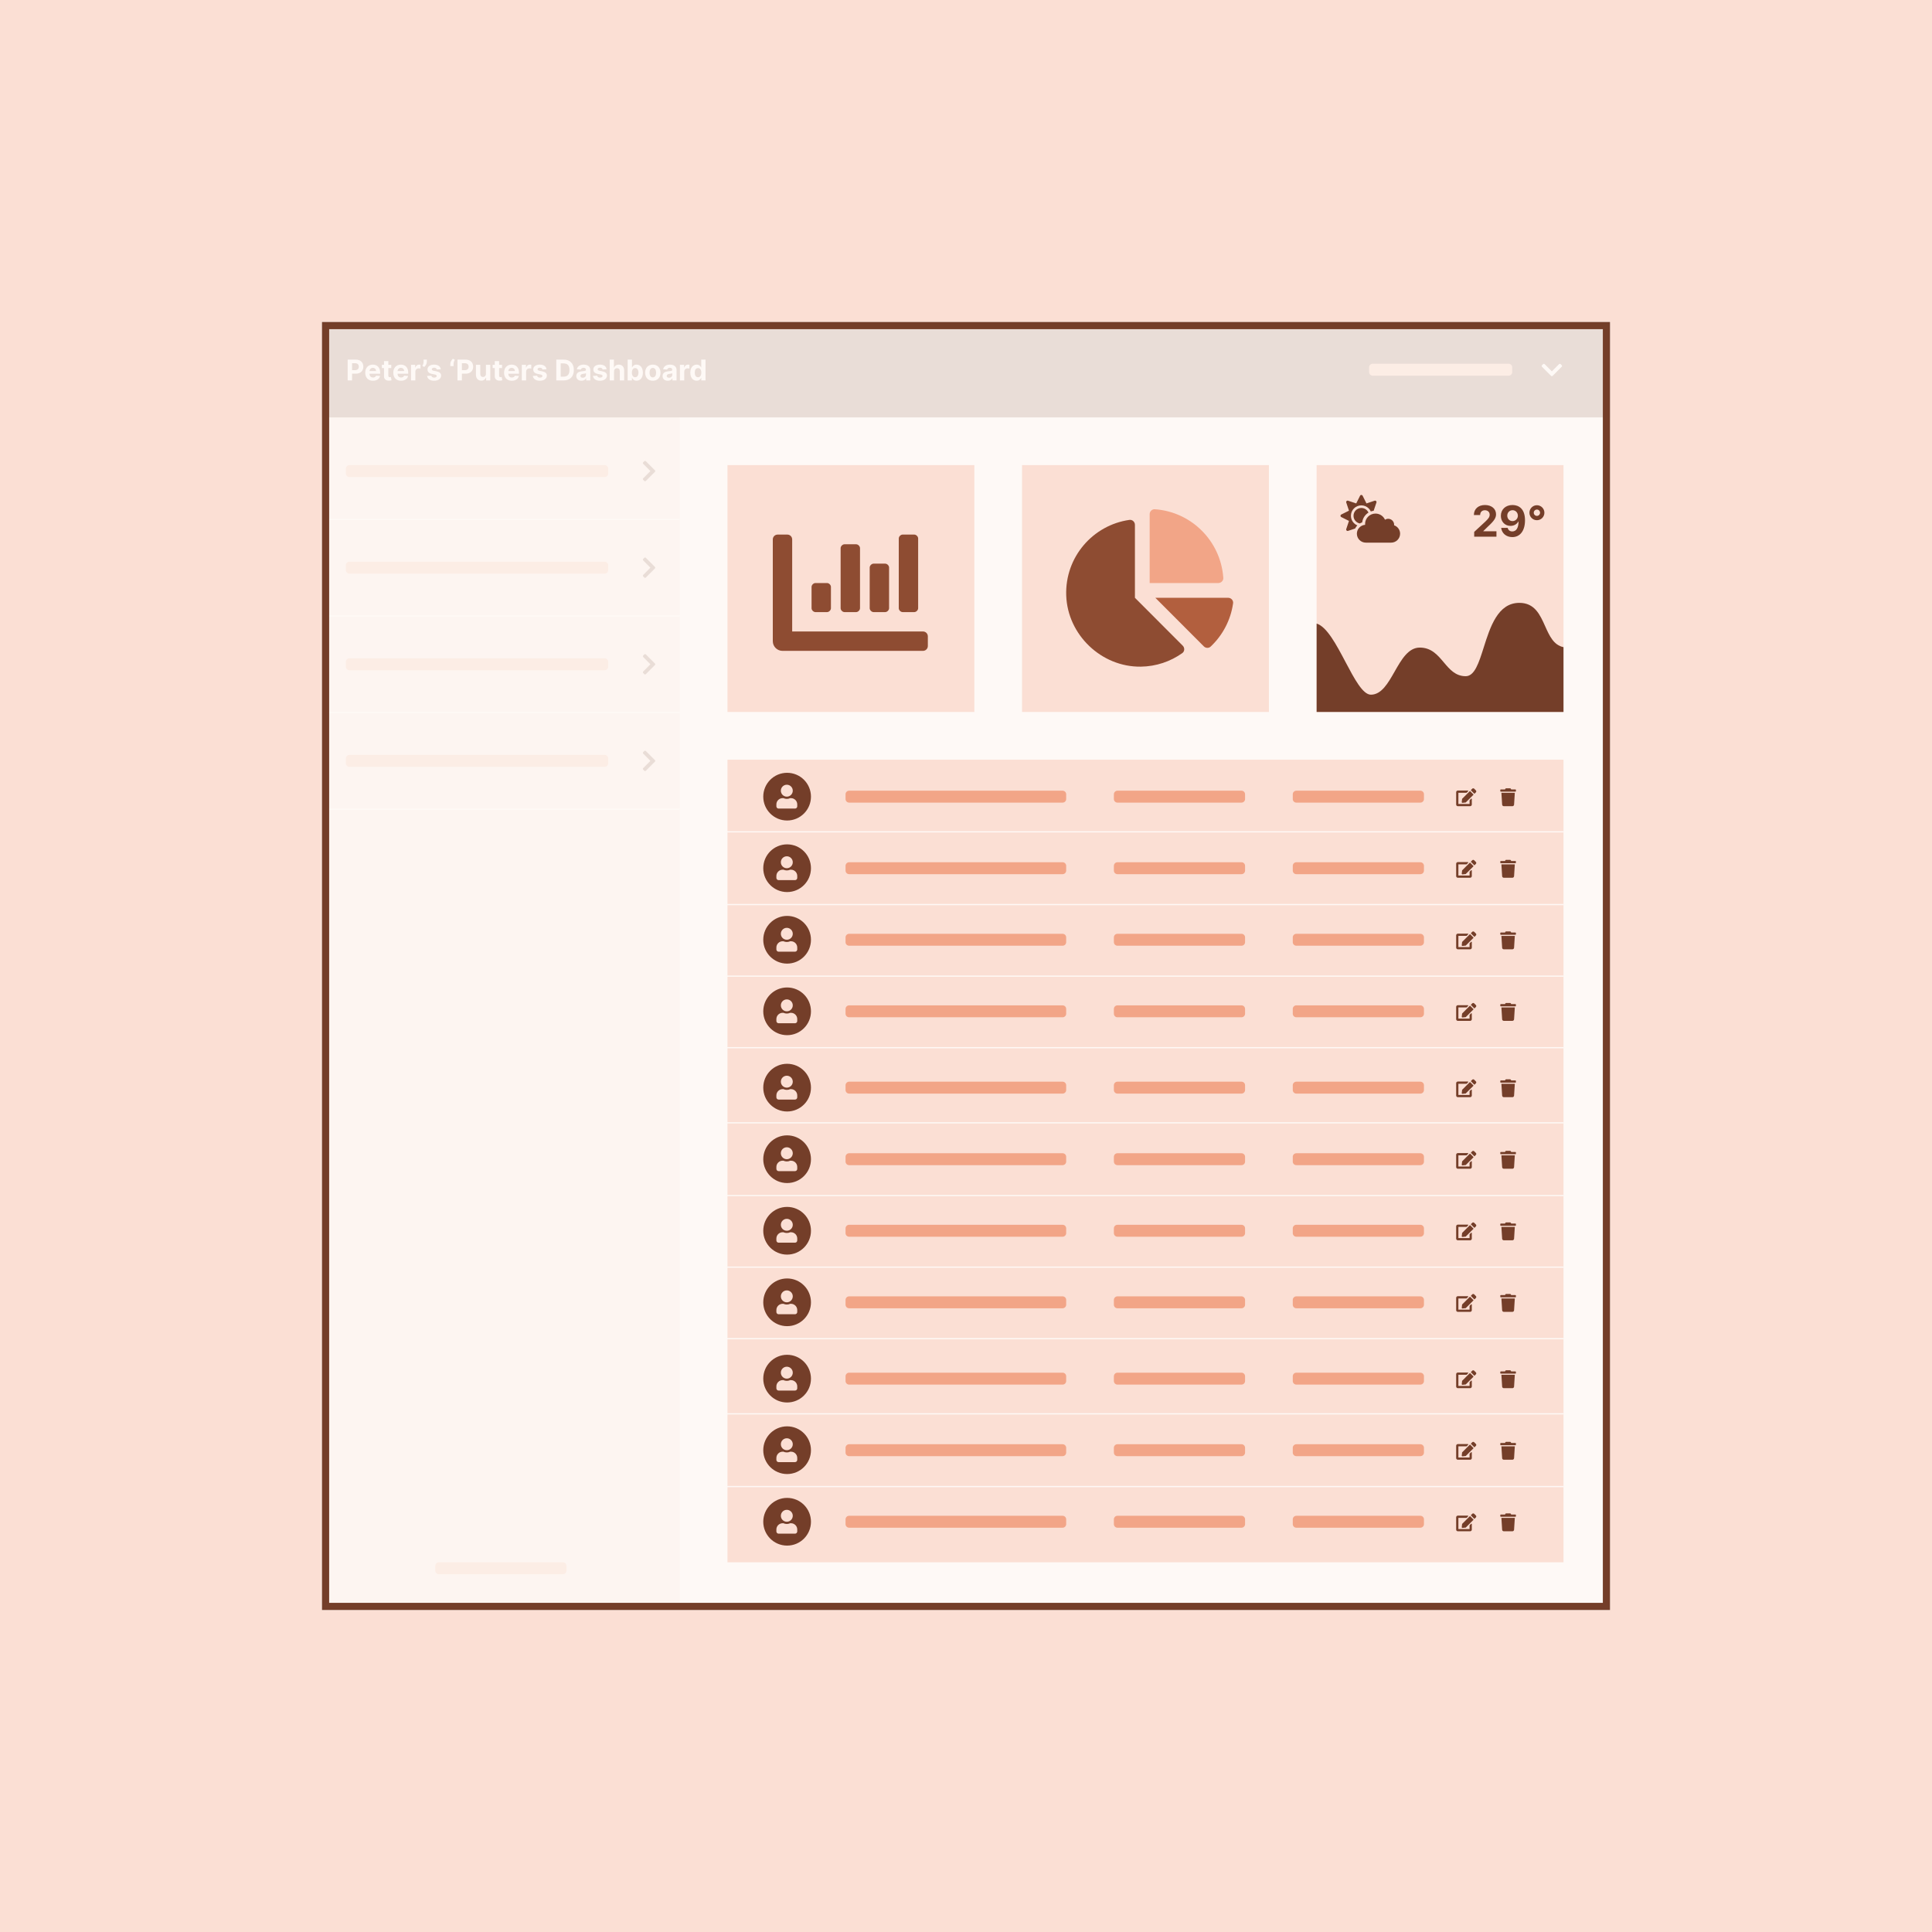 <svg width="1080" height="1080" viewBox="0 0 1080 1080" fill="none" xmlns="http://www.w3.org/2000/svg">
  <rect width="1080" height="1080" fill="#fbdfd4" />
  <g clip-path="url(#clip0_109_2932)">
    <rect width="1080" height="1080" fill="#E5E5E5" />
    <path d="M900 180H180V900H900V180Z" fill="#fef9f6" />
    <path d="M874 424.667H406.667V873.333H874V424.667Z" fill="#fbdfd4" />
    <path fill-rule="evenodd" clip-rule="evenodd"
      d="M440 458.667C447.364 458.667 453.333 452.697 453.333 445.333C453.333 437.969 447.364 432 440 432C432.636 432 426.667 437.969 426.667 445.333C426.667 452.697 432.636 458.667 440 458.667ZM443.167 442C443.167 443.841 441.675 445.333 439.833 445.333C437.992 445.333 436.5 443.841 436.5 442C436.5 440.159 437.992 438.667 439.833 438.667C441.675 438.667 443.167 440.159 443.167 442ZM441.732 446.167H442.167C444.099 446.167 445.667 447.735 445.667 449.667V450.75C445.667 451.44 445.107 452 444.417 452H435.25C434.56 452 434 451.44 434 450.75V449.667C434 447.735 435.568 446.167 437.5 446.167H437.935C438.515 446.432 439.156 446.583 439.833 446.583C440.511 446.583 441.153 446.432 441.732 446.167Z"
      fill="#743e29" />
    <path
      d="M594 442H474.667C473.562 442 472.667 442.895 472.667 444V446.667C472.667 447.771 473.562 448.667 474.667 448.667H594C595.104 448.667 596 447.771 596 446.667V444C596 442.895 595.104 442 594 442Z"
      fill="#f2a587" />
    <path
      d="M694 442H624.667C623.562 442 622.667 442.895 622.667 444V446.667C622.667 447.771 623.562 448.667 624.667 448.667H694C695.105 448.667 696 447.771 696 446.667V444C696 442.895 695.105 442 694 442Z"
      fill="#f2a587" />
    <path
      d="M794 442H724.667C723.562 442 722.667 442.895 722.667 444V446.667C722.667 447.771 723.562 448.667 724.667 448.667H794C795.105 448.667 796 447.771 796 446.667V444C796 442.895 795.105 442 794 442Z"
      fill="#f2a587" />
    <path
      d="M821.865 442.29L823.627 444.052C823.701 444.126 823.701 444.247 823.627 444.322L819.361 448.588L817.547 448.789C817.305 448.817 817.1 448.611 817.127 448.369L817.329 446.557L821.595 442.29C821.669 442.216 821.791 442.216 821.865 442.29ZM825.029 441.843L824.076 440.889C823.779 440.593 823.297 440.593 822.998 440.889L822.306 441.581C822.232 441.655 822.232 441.776 822.306 441.851L824.069 443.613C824.143 443.687 824.264 443.687 824.338 443.613L825.029 442.921C825.327 442.622 825.327 442.139 825.029 441.843ZM821.501 447.428V449.417H815.25V443.165H819.739C819.802 443.165 819.861 443.14 819.905 443.097L820.687 442.315C820.835 442.167 820.73 441.915 820.521 441.915H814.938C814.42 441.915 814 442.335 814 442.853V449.729C814 450.247 814.42 450.667 814.938 450.667H821.814C822.332 450.667 822.752 450.247 822.752 449.729V446.647C822.752 446.437 822.5 446.334 822.351 446.48L821.57 447.262C821.527 447.307 821.501 447.365 821.501 447.428Z"
      fill="#743e29" />
    <path
      d="M847.107 441.292H844.761L844.577 440.927C844.538 440.849 844.478 440.783 844.404 440.737C844.329 440.691 844.244 440.667 844.157 440.667H841.925C841.837 440.667 841.752 440.691 841.678 440.737C841.604 440.783 841.545 440.848 841.507 440.927L841.323 441.292H838.979C838.896 441.292 838.817 441.325 838.758 441.383C838.699 441.442 838.667 441.521 838.667 441.604V442.229C838.667 442.312 838.699 442.391 838.758 442.45C838.817 442.509 838.896 442.542 838.979 442.542H847.107C847.187 442.542 847.267 442.509 847.327 442.45C847.387 442.391 847.413 442.312 847.413 442.229V441.604C847.413 441.521 847.387 441.442 847.327 441.383C847.267 441.325 847.187 441.292 847.107 441.292ZM839.706 449.788C839.721 450.026 839.826 450.249 839.999 450.413C840.173 450.576 840.403 450.667 840.641 450.667H845.442C845.681 450.667 845.91 450.576 846.084 450.413C846.257 450.249 846.363 450.026 846.377 449.788L846.793 443.167H839.291L839.706 449.788Z"
      fill="#743e29" />
    <path fill-rule="evenodd" clip-rule="evenodd"
      d="M440 621.333C447.364 621.333 453.333 615.364 453.333 608C453.333 600.636 447.364 594.667 440 594.667C432.636 594.667 426.667 600.636 426.667 608C426.667 615.364 432.636 621.333 440 621.333ZM443.167 604.667C443.167 606.508 441.675 608 439.833 608C437.992 608 436.5 606.508 436.5 604.667C436.5 602.825 437.992 601.333 439.833 601.333C441.675 601.333 443.167 602.825 443.167 604.667ZM441.732 608.833H442.167C444.099 608.833 445.667 610.401 445.667 612.333V613.417C445.667 614.107 445.107 614.667 444.417 614.667H435.25C434.56 614.667 434 614.107 434 613.417V612.333C434 610.401 435.568 608.833 437.5 608.833H437.935C438.515 609.099 439.156 609.25 439.833 609.25C440.511 609.25 441.153 609.099 441.732 608.833Z"
      fill="#743e29" />
    <path
      d="M594 604.667H474.667C473.562 604.667 472.667 605.562 472.667 606.667V609.333C472.667 610.438 473.562 611.333 474.667 611.333H594C595.104 611.333 596 610.438 596 609.333V606.667C596 605.562 595.104 604.667 594 604.667Z"
      fill="#f2a587" />
    <path
      d="M694 604.667H624.667C623.562 604.667 622.667 605.562 622.667 606.667V609.333C622.667 610.438 623.562 611.333 624.667 611.333H694C695.105 611.333 696 610.438 696 609.333V606.667C696 605.562 695.105 604.667 694 604.667Z"
      fill="#f2a587" />
    <path
      d="M794 604.667H724.667C723.562 604.667 722.667 605.562 722.667 606.667V609.333C722.667 610.438 723.562 611.333 724.667 611.333H794C795.105 611.333 796 610.438 796 609.333V606.667C796 605.562 795.105 604.667 794 604.667Z"
      fill="#f2a587" />
    <path
      d="M821.865 604.957L823.627 606.719C823.701 606.793 823.701 606.914 823.627 606.989L819.361 611.255L817.547 611.456C817.305 611.483 817.1 611.278 817.127 611.036L817.329 609.223L821.595 604.957C821.669 604.883 821.791 604.883 821.865 604.957ZM825.029 604.509L824.076 603.556C823.779 603.259 823.297 603.259 822.998 603.556L822.306 604.247C822.232 604.322 822.232 604.443 822.306 604.517L824.069 606.279C824.143 606.353 824.264 606.353 824.338 606.279L825.029 605.588C825.327 605.289 825.327 604.806 825.029 604.509ZM821.501 610.095V612.083H815.25V605.832H819.739C819.802 605.832 819.861 605.807 819.905 605.763L820.687 604.982C820.835 604.833 820.73 604.581 820.521 604.581H814.938C814.42 604.581 814 605.001 814 605.519V612.395C814 612.913 814.42 613.333 814.938 613.333H821.814C822.332 613.333 822.752 612.913 822.752 612.395V609.313C822.752 609.104 822.5 609.001 822.351 609.147L821.57 609.929C821.527 609.973 821.501 610.032 821.501 610.095Z"
      fill="#743e29" />
    <path
      d="M847.107 603.959H844.761L844.577 603.593C844.538 603.515 844.478 603.449 844.404 603.403C844.329 603.357 844.244 603.333 844.157 603.333H841.925C841.837 603.333 841.752 603.357 841.678 603.403C841.604 603.449 841.545 603.515 841.507 603.593L841.323 603.959H838.979C838.896 603.959 838.817 603.991 838.758 604.05C838.699 604.109 838.667 604.188 838.667 604.271V604.896C838.667 604.979 838.699 605.058 838.758 605.117C838.817 605.175 838.896 605.209 838.979 605.209H847.107C847.187 605.209 847.267 605.175 847.327 605.117C847.387 605.058 847.413 604.979 847.413 604.896V604.271C847.413 604.188 847.387 604.109 847.327 604.05C847.267 603.991 847.187 603.959 847.107 603.959ZM839.706 612.455C839.721 612.693 839.826 612.916 839.999 613.079C840.173 613.243 840.403 613.333 840.641 613.333H845.442C845.681 613.333 845.91 613.243 846.084 613.079C846.257 612.916 846.363 612.693 846.377 612.455L846.793 605.833H839.291L839.706 612.455Z"
      fill="#743e29" />
    <path fill-rule="evenodd" clip-rule="evenodd"
      d="M440 538.667C447.364 538.667 453.333 532.697 453.333 525.333C453.333 517.969 447.364 512 440 512C432.636 512 426.667 517.969 426.667 525.333C426.667 532.697 432.636 538.667 440 538.667ZM443.167 522C443.167 523.841 441.675 525.333 439.833 525.333C437.992 525.333 436.5 523.841 436.5 522C436.5 520.159 437.992 518.667 439.833 518.667C441.675 518.667 443.167 520.159 443.167 522ZM441.732 526.167H442.167C444.099 526.167 445.667 527.735 445.667 529.667V530.75C445.667 531.44 445.107 532 444.417 532H435.25C434.56 532 434 531.44 434 530.75V529.667C434 527.735 435.568 526.167 437.5 526.167H437.935C438.515 526.432 439.156 526.583 439.833 526.583C440.511 526.583 441.153 526.432 441.732 526.167Z"
      fill="#743e29" />
    <path
      d="M594 522H474.667C473.562 522 472.667 522.895 472.667 524V526.667C472.667 527.771 473.562 528.667 474.667 528.667H594C595.104 528.667 596 527.771 596 526.667V524C596 522.895 595.104 522 594 522Z"
      fill="#f2a587" />
    <path
      d="M694 522H624.667C623.562 522 622.667 522.895 622.667 524V526.667C622.667 527.771 623.562 528.667 624.667 528.667H694C695.105 528.667 696 527.771 696 526.667V524C696 522.895 695.105 522 694 522Z"
      fill="#f2a587" />
    <path
      d="M794 522H724.667C723.562 522 722.667 522.895 722.667 524V526.667C722.667 527.771 723.562 528.667 724.667 528.667H794C795.105 528.667 796 527.771 796 526.667V524C796 522.895 795.105 522 794 522Z"
      fill="#f2a587" />
    <path
      d="M821.865 522.29L823.627 524.052C823.701 524.126 823.701 524.247 823.627 524.322L819.361 528.588L817.547 528.789C817.305 528.817 817.1 528.611 817.127 528.369L817.329 526.557L821.595 522.29C821.669 522.216 821.791 522.216 821.865 522.29ZM825.029 521.843L824.076 520.889C823.779 520.593 823.297 520.593 822.998 520.889L822.306 521.581C822.232 521.655 822.232 521.776 822.306 521.851L824.069 523.613C824.143 523.687 824.264 523.687 824.338 523.613L825.029 522.921C825.327 522.622 825.327 522.139 825.029 521.843ZM821.501 527.428V529.417H815.25V523.165H819.739C819.802 523.165 819.861 523.14 819.905 523.097L820.687 522.315C820.835 522.167 820.73 521.915 820.521 521.915H814.938C814.42 521.915 814 522.335 814 522.853V529.729C814 530.247 814.42 530.667 814.938 530.667H821.814C822.332 530.667 822.752 530.247 822.752 529.729V526.647C822.752 526.437 822.5 526.334 822.351 526.48L821.57 527.262C821.527 527.307 821.501 527.365 821.501 527.428Z"
      fill="#743e29" />
    <path
      d="M847.107 521.292H844.761L844.577 520.927C844.538 520.849 844.478 520.783 844.404 520.737C844.329 520.691 844.244 520.667 844.157 520.667H841.925C841.837 520.667 841.752 520.691 841.678 520.737C841.604 520.783 841.545 520.848 841.507 520.927L841.323 521.292H838.979C838.896 521.292 838.817 521.325 838.758 521.383C838.699 521.442 838.667 521.521 838.667 521.604V522.229C838.667 522.312 838.699 522.391 838.758 522.45C838.817 522.509 838.896 522.542 838.979 522.542H847.107C847.187 522.542 847.267 522.509 847.327 522.45C847.387 522.391 847.413 522.312 847.413 522.229V521.604C847.413 521.521 847.387 521.442 847.327 521.383C847.267 521.325 847.187 521.292 847.107 521.292ZM839.706 529.788C839.721 530.026 839.826 530.249 839.999 530.413C840.173 530.576 840.403 530.667 840.641 530.667H845.442C845.681 530.667 845.91 530.576 846.084 530.413C846.257 530.249 846.363 530.026 846.377 529.788L846.793 523.167H839.291L839.706 529.788Z"
      fill="#743e29" />
    <path fill-rule="evenodd" clip-rule="evenodd"
      d="M440 701.333C447.364 701.333 453.333 695.364 453.333 688C453.333 680.636 447.364 674.667 440 674.667C432.636 674.667 426.667 680.636 426.667 688C426.667 695.364 432.636 701.333 440 701.333ZM443.167 684.667C443.167 686.508 441.675 688 439.833 688C437.992 688 436.5 686.508 436.5 684.667C436.5 682.825 437.992 681.333 439.833 681.333C441.675 681.333 443.167 682.825 443.167 684.667ZM441.732 688.833H442.167C444.099 688.833 445.667 690.401 445.667 692.333V693.417C445.667 694.107 445.107 694.667 444.417 694.667H435.25C434.56 694.667 434 694.107 434 693.417V692.333C434 690.401 435.568 688.833 437.5 688.833H437.935C438.515 689.099 439.156 689.25 439.833 689.25C440.511 689.25 441.153 689.099 441.732 688.833Z"
      fill="#743e29" />
    <path
      d="M594 684.667H474.667C473.562 684.667 472.667 685.562 472.667 686.667V689.333C472.667 690.438 473.562 691.333 474.667 691.333H594C595.104 691.333 596 690.438 596 689.333V686.667C596 685.562 595.104 684.667 594 684.667Z"
      fill="#f2a587" />
    <path
      d="M694 684.667H624.667C623.562 684.667 622.667 685.562 622.667 686.667V689.333C622.667 690.438 623.562 691.333 624.667 691.333H694C695.105 691.333 696 690.438 696 689.333V686.667C696 685.562 695.105 684.667 694 684.667Z"
      fill="#f2a587" />
    <path
      d="M794 684.667H724.667C723.562 684.667 722.667 685.562 722.667 686.667V689.333C722.667 690.438 723.562 691.333 724.667 691.333H794C795.105 691.333 796 690.438 796 689.333V686.667C796 685.562 795.105 684.667 794 684.667Z"
      fill="#f2a587" />
    <path
      d="M821.865 684.957L823.627 686.719C823.701 686.793 823.701 686.914 823.627 686.989L819.361 691.255L817.547 691.456C817.305 691.483 817.1 691.278 817.127 691.036L817.329 689.223L821.595 684.957C821.669 684.883 821.791 684.883 821.865 684.957ZM825.029 684.509L824.076 683.556C823.779 683.259 823.297 683.259 822.998 683.556L822.306 684.247C822.232 684.322 822.232 684.443 822.306 684.517L824.069 686.279C824.143 686.353 824.264 686.353 824.338 686.279L825.029 685.588C825.327 685.289 825.327 684.806 825.029 684.509ZM821.501 690.095V692.083H815.25V685.832H819.739C819.802 685.832 819.861 685.807 819.905 685.763L820.687 684.982C820.835 684.833 820.73 684.581 820.521 684.581H814.938C814.42 684.581 814 685.001 814 685.519V692.395C814 692.913 814.42 693.333 814.938 693.333H821.814C822.332 693.333 822.752 692.913 822.752 692.395V689.313C822.752 689.104 822.5 689.001 822.351 689.147L821.57 689.929C821.527 689.973 821.501 690.032 821.501 690.095Z"
      fill="#743e29" />
    <path
      d="M847.107 683.959H844.761L844.577 683.593C844.538 683.515 844.478 683.449 844.404 683.403C844.329 683.357 844.244 683.333 844.157 683.333H841.925C841.837 683.333 841.752 683.357 841.678 683.403C841.604 683.449 841.545 683.515 841.507 683.593L841.323 683.959H838.979C838.896 683.959 838.817 683.991 838.758 684.05C838.699 684.109 838.667 684.188 838.667 684.271V684.896C838.667 684.979 838.699 685.058 838.758 685.117C838.817 685.175 838.896 685.209 838.979 685.209H847.107C847.187 685.209 847.267 685.175 847.327 685.117C847.387 685.058 847.413 684.979 847.413 684.896V684.271C847.413 684.188 847.387 684.109 847.327 684.05C847.267 683.991 847.187 683.959 847.107 683.959ZM839.706 692.455C839.721 692.693 839.826 692.916 839.999 693.079C840.173 693.243 840.403 693.333 840.641 693.333H845.442C845.681 693.333 845.91 693.243 846.084 693.079C846.257 692.916 846.363 692.693 846.377 692.455L846.793 685.833H839.291L839.706 692.455Z"
      fill="#743e29" />
    <path fill-rule="evenodd" clip-rule="evenodd"
      d="M440 498.667C447.364 498.667 453.333 492.697 453.333 485.333C453.333 477.969 447.364 472 440 472C432.636 472 426.667 477.969 426.667 485.333C426.667 492.697 432.636 498.667 440 498.667ZM443.167 482C443.167 483.841 441.675 485.333 439.833 485.333C437.992 485.333 436.5 483.841 436.5 482C436.5 480.159 437.992 478.667 439.833 478.667C441.675 478.667 443.167 480.159 443.167 482ZM441.732 486.167H442.167C444.099 486.167 445.667 487.735 445.667 489.667V490.75C445.667 491.44 445.107 492 444.417 492H435.25C434.56 492 434 491.44 434 490.75V489.667C434 487.735 435.568 486.167 437.5 486.167H437.935C438.515 486.432 439.156 486.583 439.833 486.583C440.511 486.583 441.153 486.432 441.732 486.167Z"
      fill="#743e29" />
    <path
      d="M594 482H474.667C473.562 482 472.667 482.895 472.667 484V486.667C472.667 487.771 473.562 488.667 474.667 488.667H594C595.104 488.667 596 487.771 596 486.667V484C596 482.895 595.104 482 594 482Z"
      fill="#f2a587" />
    <path
      d="M694 482H624.667C623.562 482 622.667 482.895 622.667 484V486.667C622.667 487.771 623.562 488.667 624.667 488.667H694C695.105 488.667 696 487.771 696 486.667V484C696 482.895 695.105 482 694 482Z"
      fill="#f2a587" />
    <path
      d="M794 482H724.667C723.562 482 722.667 482.895 722.667 484V486.667C722.667 487.771 723.562 488.667 724.667 488.667H794C795.105 488.667 796 487.771 796 486.667V484C796 482.895 795.105 482 794 482Z"
      fill="#f2a587" />
    <path
      d="M821.865 482.29L823.627 484.052C823.701 484.126 823.701 484.247 823.627 484.322L819.361 488.588L817.547 488.789C817.305 488.817 817.1 488.611 817.127 488.369L817.329 486.557L821.595 482.29C821.669 482.216 821.791 482.216 821.865 482.29ZM825.029 481.843L824.076 480.889C823.779 480.593 823.297 480.593 822.998 480.889L822.306 481.581C822.232 481.655 822.232 481.776 822.306 481.851L824.069 483.613C824.143 483.687 824.264 483.687 824.338 483.613L825.029 482.921C825.327 482.622 825.327 482.139 825.029 481.843ZM821.501 487.428V489.417H815.25V483.165H819.739C819.802 483.165 819.861 483.14 819.905 483.097L820.687 482.315C820.835 482.167 820.73 481.915 820.521 481.915H814.938C814.42 481.915 814 482.335 814 482.853V489.729C814 490.247 814.42 490.667 814.938 490.667H821.814C822.332 490.667 822.752 490.247 822.752 489.729V486.647C822.752 486.437 822.5 486.334 822.351 486.48L821.57 487.262C821.527 487.307 821.501 487.365 821.501 487.428Z"
      fill="#743e29" />
    <path
      d="M847.107 481.292H844.761L844.577 480.927C844.538 480.849 844.478 480.783 844.404 480.737C844.329 480.691 844.244 480.667 844.157 480.667H841.925C841.837 480.667 841.752 480.691 841.678 480.737C841.604 480.783 841.545 480.848 841.507 480.927L841.323 481.292H838.979C838.896 481.292 838.817 481.325 838.758 481.383C838.699 481.442 838.667 481.521 838.667 481.604V482.229C838.667 482.312 838.699 482.391 838.758 482.45C838.817 482.509 838.896 482.542 838.979 482.542H847.107C847.187 482.542 847.267 482.509 847.327 482.45C847.387 482.391 847.413 482.312 847.413 482.229V481.604C847.413 481.521 847.387 481.442 847.327 481.383C847.267 481.325 847.187 481.292 847.107 481.292ZM839.706 489.788C839.721 490.026 839.826 490.249 839.999 490.413C840.173 490.576 840.403 490.667 840.641 490.667H845.442C845.681 490.667 845.91 490.576 846.084 490.413C846.257 490.249 846.363 490.026 846.377 489.788L846.793 483.167H839.291L839.706 489.788Z"
      fill="#743e29" />
    <path fill-rule="evenodd" clip-rule="evenodd"
      d="M440 661.333C447.364 661.333 453.333 655.364 453.333 648C453.333 640.636 447.364 634.667 440 634.667C432.636 634.667 426.667 640.636 426.667 648C426.667 655.364 432.636 661.333 440 661.333ZM443.167 644.667C443.167 646.508 441.675 648 439.833 648C437.992 648 436.5 646.508 436.5 644.667C436.5 642.825 437.992 641.333 439.833 641.333C441.675 641.333 443.167 642.825 443.167 644.667ZM441.732 648.833H442.167C444.099 648.833 445.667 650.401 445.667 652.333V653.417C445.667 654.107 445.107 654.667 444.417 654.667H435.25C434.56 654.667 434 654.107 434 653.417V652.333C434 650.401 435.568 648.833 437.5 648.833H437.935C438.515 649.099 439.156 649.25 439.833 649.25C440.511 649.25 441.153 649.099 441.732 648.833Z"
      fill="#743e29" />
    <path
      d="M594 644.667H474.667C473.562 644.667 472.667 645.562 472.667 646.667V649.333C472.667 650.438 473.562 651.333 474.667 651.333H594C595.104 651.333 596 650.438 596 649.333V646.667C596 645.562 595.104 644.667 594 644.667Z"
      fill="#f2a587" />
    <path
      d="M694 644.667H624.667C623.562 644.667 622.667 645.562 622.667 646.667V649.333C622.667 650.438 623.562 651.333 624.667 651.333H694C695.105 651.333 696 650.438 696 649.333V646.667C696 645.562 695.105 644.667 694 644.667Z"
      fill="#f2a587" />
    <path
      d="M794 644.667H724.667C723.562 644.667 722.667 645.562 722.667 646.667V649.333C722.667 650.438 723.562 651.333 724.667 651.333H794C795.105 651.333 796 650.438 796 649.333V646.667C796 645.562 795.105 644.667 794 644.667Z"
      fill="#f2a587" />
    <path
      d="M821.865 644.957L823.627 646.719C823.701 646.793 823.701 646.914 823.627 646.989L819.361 651.255L817.547 651.456C817.305 651.483 817.1 651.278 817.127 651.036L817.329 649.223L821.595 644.957C821.669 644.883 821.791 644.883 821.865 644.957ZM825.029 644.509L824.076 643.556C823.779 643.259 823.297 643.259 822.998 643.556L822.306 644.247C822.232 644.322 822.232 644.443 822.306 644.517L824.069 646.279C824.143 646.353 824.264 646.353 824.338 646.279L825.029 645.588C825.327 645.289 825.327 644.806 825.029 644.509ZM821.501 650.095V652.083H815.25V645.832H819.739C819.802 645.832 819.861 645.807 819.905 645.763L820.687 644.982C820.835 644.833 820.73 644.581 820.521 644.581H814.938C814.42 644.581 814 645.001 814 645.519V652.395C814 652.913 814.42 653.333 814.938 653.333H821.814C822.332 653.333 822.752 652.913 822.752 652.395V649.313C822.752 649.104 822.5 649.001 822.351 649.147L821.57 649.929C821.527 649.973 821.501 650.032 821.501 650.095Z"
      fill="#743e29" />
    <path
      d="M847.107 643.959H844.761L844.577 643.593C844.538 643.515 844.478 643.449 844.404 643.403C844.329 643.357 844.244 643.333 844.157 643.333H841.925C841.837 643.333 841.752 643.357 841.678 643.403C841.604 643.449 841.545 643.515 841.507 643.593L841.323 643.959H838.979C838.896 643.959 838.817 643.991 838.758 644.05C838.699 644.109 838.667 644.188 838.667 644.271V644.896C838.667 644.979 838.699 645.058 838.758 645.117C838.817 645.175 838.896 645.209 838.979 645.209H847.107C847.187 645.209 847.267 645.175 847.327 645.117C847.387 645.058 847.413 644.979 847.413 644.896V644.271C847.413 644.188 847.387 644.109 847.327 644.05C847.267 643.991 847.187 643.959 847.107 643.959ZM839.706 652.455C839.721 652.693 839.826 652.916 839.999 653.079C840.173 653.243 840.403 653.333 840.641 653.333H845.442C845.681 653.333 845.91 653.243 846.084 653.079C846.257 652.916 846.363 652.693 846.377 652.455L846.793 645.833H839.291L839.706 652.455Z"
      fill="#743e29" />
    <path fill-rule="evenodd" clip-rule="evenodd"
      d="M440 578.667C447.364 578.667 453.333 572.697 453.333 565.333C453.333 557.969 447.364 552 440 552C432.636 552 426.667 557.969 426.667 565.333C426.667 572.697 432.636 578.667 440 578.667ZM443.167 562C443.167 563.841 441.675 565.333 439.833 565.333C437.992 565.333 436.5 563.841 436.5 562C436.5 560.159 437.992 558.667 439.833 558.667C441.675 558.667 443.167 560.159 443.167 562ZM441.732 566.167H442.167C444.099 566.167 445.667 567.735 445.667 569.667V570.75C445.667 571.44 445.107 572 444.417 572H435.25C434.56 572 434 571.44 434 570.75V569.667C434 567.735 435.568 566.167 437.5 566.167H437.935C438.515 566.432 439.156 566.583 439.833 566.583C440.511 566.583 441.153 566.432 441.732 566.167Z"
      fill="#743e29" />
    <path
      d="M594 562H474.667C473.562 562 472.667 562.895 472.667 564V566.667C472.667 567.771 473.562 568.667 474.667 568.667H594C595.104 568.667 596 567.771 596 566.667V564C596 562.895 595.104 562 594 562Z"
      fill="#f2a587" />
    <path
      d="M694 562H624.667C623.562 562 622.667 562.895 622.667 564V566.667C622.667 567.771 623.562 568.667 624.667 568.667H694C695.105 568.667 696 567.771 696 566.667V564C696 562.895 695.105 562 694 562Z"
      fill="#f2a587" />
    <path
      d="M794 562H724.667C723.562 562 722.667 562.895 722.667 564V566.667C722.667 567.771 723.562 568.667 724.667 568.667H794C795.105 568.667 796 567.771 796 566.667V564C796 562.895 795.105 562 794 562Z"
      fill="#f2a587" />
    <path
      d="M821.865 562.29L823.627 564.052C823.701 564.126 823.701 564.247 823.627 564.322L819.361 568.588L817.547 568.789C817.305 568.817 817.1 568.611 817.127 568.369L817.329 566.557L821.595 562.29C821.669 562.216 821.791 562.216 821.865 562.29ZM825.029 561.843L824.076 560.889C823.779 560.593 823.297 560.593 822.998 560.889L822.306 561.581C822.232 561.655 822.232 561.776 822.306 561.851L824.069 563.613C824.143 563.687 824.264 563.687 824.338 563.613L825.029 562.921C825.327 562.622 825.327 562.139 825.029 561.843ZM821.501 567.428V569.417H815.25V563.165H819.739C819.802 563.165 819.861 563.14 819.905 563.097L820.687 562.315C820.835 562.167 820.73 561.915 820.521 561.915H814.938C814.42 561.915 814 562.335 814 562.853V569.729C814 570.247 814.42 570.667 814.938 570.667H821.814C822.332 570.667 822.752 570.247 822.752 569.729V566.647C822.752 566.437 822.5 566.334 822.351 566.48L821.57 567.262C821.527 567.307 821.501 567.365 821.501 567.428Z"
      fill="#743e29" />
    <path
      d="M847.107 561.292H844.761L844.577 560.927C844.538 560.849 844.478 560.783 844.404 560.737C844.329 560.691 844.244 560.667 844.157 560.667H841.925C841.837 560.667 841.752 560.691 841.678 560.737C841.604 560.783 841.545 560.848 841.507 560.927L841.323 561.292H838.979C838.896 561.292 838.817 561.325 838.758 561.383C838.699 561.442 838.667 561.521 838.667 561.604V562.229C838.667 562.312 838.699 562.391 838.758 562.45C838.817 562.509 838.896 562.542 838.979 562.542H847.107C847.187 562.542 847.267 562.509 847.327 562.45C847.387 562.391 847.413 562.312 847.413 562.229V561.604C847.413 561.521 847.387 561.442 847.327 561.383C847.267 561.325 847.187 561.292 847.107 561.292ZM839.706 569.788C839.721 570.026 839.826 570.249 839.999 570.413C840.173 570.576 840.403 570.667 840.641 570.667H845.442C845.681 570.667 845.91 570.576 846.084 570.413C846.257 570.249 846.363 570.026 846.377 569.788L846.793 563.167H839.291L839.706 569.788Z"
      fill="#743e29" />
    <path fill-rule="evenodd" clip-rule="evenodd"
      d="M440 741.333C447.364 741.333 453.333 735.364 453.333 728C453.333 720.636 447.364 714.667 440 714.667C432.636 714.667 426.667 720.636 426.667 728C426.667 735.364 432.636 741.333 440 741.333ZM443.167 724.667C443.167 726.508 441.675 728 439.833 728C437.992 728 436.5 726.508 436.5 724.667C436.5 722.825 437.992 721.333 439.833 721.333C441.675 721.333 443.167 722.825 443.167 724.667ZM441.732 728.833H442.167C444.099 728.833 445.667 730.401 445.667 732.333V733.417C445.667 734.107 445.107 734.667 444.417 734.667H435.25C434.56 734.667 434 734.107 434 733.417V732.333C434 730.401 435.568 728.833 437.5 728.833H437.935C438.515 729.099 439.156 729.25 439.833 729.25C440.511 729.25 441.153 729.099 441.732 728.833Z"
      fill="#743e29" />
    <path
      d="M594 724.667H474.667C473.562 724.667 472.667 725.562 472.667 726.667V729.333C472.667 730.438 473.562 731.333 474.667 731.333H594C595.104 731.333 596 730.438 596 729.333V726.667C596 725.562 595.104 724.667 594 724.667Z"
      fill="#f2a587" />
    <path
      d="M694 724.667H624.667C623.562 724.667 622.667 725.562 622.667 726.667V729.333C622.667 730.438 623.562 731.333 624.667 731.333H694C695.105 731.333 696 730.438 696 729.333V726.667C696 725.562 695.105 724.667 694 724.667Z"
      fill="#f2a587" />
    <path
      d="M794 724.667H724.667C723.562 724.667 722.667 725.562 722.667 726.667V729.333C722.667 730.438 723.562 731.333 724.667 731.333H794C795.105 731.333 796 730.438 796 729.333V726.667C796 725.562 795.105 724.667 794 724.667Z"
      fill="#f2a587" />
    <path
      d="M821.865 724.957L823.627 726.719C823.701 726.793 823.701 726.914 823.627 726.989L819.361 731.255L817.547 731.456C817.305 731.483 817.1 731.278 817.127 731.036L817.329 729.223L821.595 724.957C821.669 724.883 821.791 724.883 821.865 724.957ZM825.029 724.509L824.076 723.556C823.779 723.259 823.297 723.259 822.998 723.556L822.306 724.247C822.232 724.322 822.232 724.443 822.306 724.517L824.069 726.279C824.143 726.353 824.264 726.353 824.338 726.279L825.029 725.588C825.327 725.289 825.327 724.806 825.029 724.509ZM821.501 730.095V732.083H815.25V725.832H819.739C819.802 725.832 819.861 725.807 819.905 725.763L820.687 724.982C820.835 724.833 820.73 724.581 820.521 724.581H814.938C814.42 724.581 814 725.001 814 725.519V732.395C814 732.913 814.42 733.333 814.938 733.333H821.814C822.332 733.333 822.752 732.913 822.752 732.395V729.313C822.752 729.104 822.5 729.001 822.351 729.147L821.57 729.929C821.527 729.973 821.501 730.032 821.501 730.095Z"
      fill="#743e29" />
    <path
      d="M847.107 723.959H844.761L844.577 723.593C844.538 723.515 844.478 723.449 844.404 723.403C844.329 723.357 844.244 723.333 844.157 723.333H841.925C841.837 723.333 841.752 723.357 841.678 723.403C841.604 723.449 841.545 723.515 841.507 723.593L841.323 723.959H838.979C838.896 723.959 838.817 723.991 838.758 724.05C838.699 724.109 838.667 724.188 838.667 724.271V724.896C838.667 724.979 838.699 725.058 838.758 725.117C838.817 725.175 838.896 725.209 838.979 725.209H847.107C847.187 725.209 847.267 725.175 847.327 725.117C847.387 725.058 847.413 724.979 847.413 724.896V724.271C847.413 724.188 847.387 724.109 847.327 724.05C847.267 723.991 847.187 723.959 847.107 723.959ZM839.706 732.455C839.721 732.693 839.826 732.916 839.999 733.079C840.173 733.243 840.403 733.333 840.641 733.333H845.442C845.681 733.333 845.91 733.243 846.084 733.079C846.257 732.916 846.363 732.693 846.377 732.455L846.793 725.833H839.291L839.706 732.455Z"
      fill="#743e29" />
    <path d="M874 464.667H405.333V465.333H874V464.667Z" fill="#fef9f6" />
    <path d="M874 627.333H405.333V628H874V627.333Z" fill="#fef9f6" />
    <path d="M874 505.333H405.333V506H874V505.333Z" fill="#fef9f6" />
    <path d="M874 668H405.333V668.667H874V668Z" fill="#fef9f6" />
    <path d="M874 545.333H405.333V546H874V545.333Z" fill="#fef9f6" />
    <path d="M874 708H405.333V708.667H874V708Z" fill="#fef9f6" />
    <path d="M874 585.333H405.333V586H874V585.333Z" fill="#fef9f6" />
    <path d="M874 748H405.333V748.667H874V748Z" fill="#fef9f6" />
    <path fill-rule="evenodd" clip-rule="evenodd"
      d="M440 784C447.364 784 453.333 778.031 453.333 770.667C453.333 763.303 447.364 757.333 440 757.333C432.636 757.333 426.667 763.303 426.667 770.667C426.667 778.031 432.636 784 440 784ZM443.167 767.333C443.167 769.175 441.675 770.667 439.833 770.667C437.992 770.667 436.5 769.175 436.5 767.333C436.5 765.492 437.992 764 439.833 764C441.675 764 443.167 765.492 443.167 767.333ZM441.732 771.5H442.167C444.099 771.5 445.667 773.068 445.667 775V776.083C445.667 776.773 445.107 777.333 444.417 777.333H435.25C434.56 777.333 434 776.773 434 776.083V775C434 773.068 435.568 771.5 437.5 771.5H437.935C438.515 771.765 439.156 771.917 439.833 771.917C440.511 771.917 441.153 771.765 441.732 771.5Z"
      fill="#743e29" />
    <path
      d="M594 767.333H474.667C473.562 767.333 472.667 768.229 472.667 769.333V772C472.667 773.105 473.562 774 474.667 774H594C595.104 774 596 773.105 596 772V769.333C596 768.229 595.104 767.333 594 767.333Z"
      fill="#f2a587" />
    <path
      d="M694 767.333H624.667C623.562 767.333 622.667 768.229 622.667 769.333V772C622.667 773.105 623.562 774 624.667 774H694C695.105 774 696 773.105 696 772V769.333C696 768.229 695.105 767.333 694 767.333Z"
      fill="#f2a587" />
    <path
      d="M794 767.333H724.667C723.562 767.333 722.667 768.229 722.667 769.333V772C722.667 773.105 723.562 774 724.667 774H794C795.105 774 796 773.105 796 772V769.333C796 768.229 795.105 767.333 794 767.333Z"
      fill="#f2a587" />
    <path
      d="M821.865 767.623L823.627 769.385C823.701 769.459 823.701 769.581 823.627 769.655L819.361 773.921L817.547 774.123C817.305 774.15 817.1 773.945 817.127 773.703L817.329 771.89L821.595 767.623C821.669 767.549 821.791 767.549 821.865 767.623ZM825.029 767.176L824.076 766.223C823.779 765.926 823.297 765.926 822.998 766.223L822.306 766.914C822.232 766.989 822.232 767.109 822.306 767.184L824.069 768.946C824.143 769.02 824.264 769.02 824.338 768.946L825.029 768.255C825.327 767.955 825.327 767.473 825.029 767.176ZM821.501 772.761V774.75H815.25V768.499H819.739C819.802 768.499 819.861 768.473 819.905 768.43L820.687 767.649C820.835 767.5 820.73 767.248 820.521 767.248H814.938C814.42 767.248 814 767.668 814 768.186V775.062C814 775.58 814.42 776 814.938 776H821.814C822.332 776 822.752 775.58 822.752 775.062V771.98C822.752 771.771 822.5 771.667 822.351 771.813L821.57 772.595C821.527 772.64 821.501 772.699 821.501 772.761Z"
      fill="#743e29" />
    <path
      d="M847.107 766.625H844.761L844.577 766.26C844.538 766.182 844.478 766.116 844.404 766.07C844.329 766.024 844.244 766 844.157 766H841.925C841.837 766 841.752 766.024 841.678 766.07C841.604 766.116 841.545 766.181 841.507 766.26L841.323 766.625H838.979C838.896 766.625 838.817 766.658 838.758 766.717C838.699 766.775 838.667 766.855 838.667 766.937V767.563C838.667 767.645 838.699 767.725 838.758 767.783C838.817 767.842 838.896 767.875 838.979 767.875H847.107C847.187 767.875 847.267 767.842 847.327 767.783C847.387 767.725 847.413 767.645 847.413 767.563V766.937C847.413 766.855 847.387 766.775 847.327 766.717C847.267 766.658 847.187 766.625 847.107 766.625ZM839.706 775.121C839.721 775.359 839.826 775.583 839.999 775.746C840.173 775.909 840.403 776 840.641 776H845.442C845.681 776 845.91 775.909 846.084 775.746C846.257 775.583 846.363 775.359 846.377 775.121L846.793 768.5H839.291L839.706 775.121Z"
      fill="#743e29" />
    <path fill-rule="evenodd" clip-rule="evenodd"
      d="M440 864C447.364 864 453.333 858.033 453.333 850.667C453.333 843.303 447.364 837.333 440 837.333C432.636 837.333 426.667 843.303 426.667 850.667C426.667 858.033 432.636 864 440 864ZM443.167 847.333C443.167 849.173 441.675 850.667 439.833 850.667C437.992 850.667 436.5 849.173 436.5 847.333C436.5 845.492 437.992 844 439.833 844C441.675 844 443.167 845.492 443.167 847.333ZM441.732 851.5H442.167C444.099 851.5 445.667 853.067 445.667 855V856.08C445.667 856.773 445.107 857.333 444.417 857.333H435.25C434.56 857.333 434 856.773 434 856.08V855C434 853.067 435.568 851.5 437.5 851.5H437.935C438.515 851.767 439.156 851.92 439.833 851.92C440.511 851.92 441.153 851.767 441.732 851.5Z"
      fill="#743e29" />
    <path
      d="M594 847.333H474.667C473.562 847.333 472.667 848.229 472.667 849.333V852C472.667 853.105 473.562 854 474.667 854H594C595.104 854 596 853.105 596 852V849.333C596 848.229 595.104 847.333 594 847.333Z"
      fill="#f2a587" />
    <path
      d="M694 847.333H624.667C623.562 847.333 622.667 848.229 622.667 849.333V852C622.667 853.105 623.562 854 624.667 854H694C695.105 854 696 853.105 696 852V849.333C696 848.229 695.105 847.333 694 847.333Z"
      fill="#f2a587" />
    <path
      d="M794 847.333H724.667C723.562 847.333 722.667 848.229 722.667 849.333V852C722.667 853.105 723.562 854 724.667 854H794C795.105 854 796 853.105 796 852V849.333C796 848.229 795.105 847.333 794 847.333Z"
      fill="#f2a587" />
    <path
      d="M821.865 847.627L823.627 849.387C823.701 849.46 823.701 849.58 823.627 849.653L819.361 853.92L817.547 854.12C817.305 854.153 817.1 853.947 817.127 853.7L817.329 851.887L821.595 847.627C821.669 847.547 821.791 847.547 821.865 847.627ZM825.029 847.173L824.076 846.223C823.779 845.926 823.297 845.926 822.998 846.223L822.306 846.913C822.232 846.987 822.232 847.107 822.306 847.187L824.069 848.947C824.143 849.02 824.264 849.02 824.338 848.947L825.029 848.253C825.327 847.953 825.327 847.473 825.029 847.173ZM821.501 852.76V854.747H815.25V848.5H819.739C819.802 848.5 819.861 848.473 819.905 848.433L820.687 847.647C820.835 847.5 820.73 847.247 820.521 847.247H814.938C814.42 847.247 814 847.667 814 848.187V855.06C814 855.58 814.42 856 814.938 856H821.814C822.332 856 822.752 855.58 822.752 855.06V851.98C822.752 851.773 822.5 851.667 822.351 851.813L821.57 852.593C821.527 852.64 821.501 852.7 821.501 852.76Z"
      fill="#743e29" />
    <path
      d="M847.107 846.625H844.761L844.577 846.26C844.538 846.182 844.478 846.116 844.404 846.07C844.329 846.024 844.244 846 844.157 846H841.925C841.837 846 841.752 846.024 841.678 846.07C841.604 846.116 841.545 846.181 841.507 846.26L841.323 846.625H838.979C838.896 846.625 838.817 846.658 838.758 846.713C838.699 846.773 838.667 846.853 838.667 846.94V847.56C838.667 847.647 838.699 847.727 838.758 847.787C838.817 847.84 838.896 847.873 838.979 847.873H847.107C847.187 847.873 847.267 847.84 847.327 847.787C847.387 847.727 847.413 847.647 847.413 847.56V846.94C847.413 846.853 847.387 846.773 847.327 846.713C847.267 846.658 847.187 846.625 847.107 846.625ZM839.706 855.12C839.721 855.36 839.826 855.58 839.999 855.747C840.173 855.907 840.403 856 840.641 856H845.442C845.681 856 845.91 855.907 846.084 855.747C846.257 855.58 846.363 855.36 846.377 855.12L846.793 848.5H839.291L839.706 855.12Z"
      fill="#743e29" />
    <path fill-rule="evenodd" clip-rule="evenodd"
      d="M440 824C447.364 824 453.333 818.031 453.333 810.667C453.333 803.303 447.364 797.333 440 797.333C432.636 797.333 426.667 803.303 426.667 810.667C426.667 818.031 432.636 824 440 824ZM443.167 807.333C443.167 809.175 441.675 810.667 439.833 810.667C437.992 810.667 436.5 809.175 436.5 807.333C436.5 805.492 437.992 804 439.833 804C441.675 804 443.167 805.492 443.167 807.333ZM441.732 811.5H442.167C444.099 811.5 445.667 813.068 445.667 815V816.083C445.667 816.773 445.107 817.333 444.417 817.333H435.25C434.56 817.333 434 816.773 434 816.083V815C434 813.068 435.568 811.5 437.5 811.5H437.935C438.515 811.765 439.156 811.917 439.833 811.917C440.511 811.917 441.153 811.765 441.732 811.5Z"
      fill="#743e29" />
    <path
      d="M594 807.333H474.667C473.562 807.333 472.667 808.229 472.667 809.333V812C472.667 813.105 473.562 814 474.667 814H594C595.104 814 596 813.105 596 812V809.333C596 808.229 595.104 807.333 594 807.333Z"
      fill="#f2a587" />
    <path
      d="M694 807.333H624.667C623.562 807.333 622.667 808.229 622.667 809.333V812C622.667 813.105 623.562 814 624.667 814H694C695.105 814 696 813.105 696 812V809.333C696 808.229 695.105 807.333 694 807.333Z"
      fill="#f2a587" />
    <path
      d="M794 807.333H724.667C723.562 807.333 722.667 808.229 722.667 809.333V812C722.667 813.105 723.562 814 724.667 814H794C795.105 814 796 813.105 796 812V809.333C796 808.229 795.105 807.333 794 807.333Z"
      fill="#f2a587" />
    <path
      d="M821.865 807.623L823.627 809.385C823.701 809.459 823.701 809.581 823.627 809.655L819.361 813.921L817.547 814.123C817.305 814.15 817.1 813.945 817.127 813.703L817.329 811.89L821.595 807.623C821.669 807.549 821.791 807.549 821.865 807.623ZM825.029 807.176L824.076 806.223C823.779 805.926 823.297 805.926 822.998 806.223L822.306 806.914C822.232 806.989 822.232 807.109 822.306 807.184L824.069 808.946C824.143 809.02 824.264 809.02 824.338 808.946L825.029 808.255C825.327 807.955 825.327 807.473 825.029 807.176ZM821.501 812.761V814.75H815.25V808.499H819.739C819.802 808.499 819.861 808.473 819.905 808.43L820.687 807.649C820.835 807.5 820.73 807.248 820.521 807.248H814.938C814.42 807.248 814 807.668 814 808.186V815.062C814 815.58 814.42 816 814.938 816H821.814C822.332 816 822.752 815.58 822.752 815.062V811.98C822.752 811.771 822.5 811.667 822.351 811.813L821.57 812.595C821.527 812.64 821.501 812.699 821.501 812.761Z"
      fill="#743e29" />
    <path
      d="M847.107 806.625H844.761L844.577 806.26C844.538 806.182 844.478 806.116 844.404 806.07C844.329 806.024 844.244 806 844.157 806H841.925C841.837 806 841.752 806.024 841.678 806.07C841.604 806.116 841.545 806.181 841.507 806.26L841.323 806.625H838.979C838.896 806.625 838.817 806.658 838.758 806.717C838.699 806.775 838.667 806.855 838.667 806.937V807.563C838.667 807.645 838.699 807.725 838.758 807.783C838.817 807.842 838.896 807.875 838.979 807.875H847.107C847.187 807.875 847.267 807.842 847.327 807.783C847.387 807.725 847.413 807.645 847.413 807.563V806.937C847.413 806.855 847.387 806.775 847.327 806.717C847.267 806.658 847.187 806.625 847.107 806.625ZM839.706 815.121C839.721 815.359 839.826 815.583 839.999 815.746C840.173 815.909 840.403 816 840.641 816H845.442C845.681 816 845.91 815.909 846.084 815.746C846.257 815.583 846.363 815.359 846.377 815.121L846.793 808.5H839.291L839.706 815.121Z"
      fill="#743e29" />
    <path d="M874 790H405.333V790.667H874V790Z" fill="#fef9f6" />
    <path d="M874 830.667H405.333V831.333H874V830.667Z" fill="#fef9f6" />
    <path d="M874 260H736V398H874V260Z" fill="#fbdfd4" />
    <path
      d="M779.292 293.63C779.302 293.531 779.333 293.437 779.333 293.339C779.333 291.5 777.839 290.005 776 290.005C775.344 290.005 774.739 290.203 774.224 290.526C773.307 288.505 771.281 287.089 768.917 287.089C765.698 287.089 763.083 289.698 763.083 292.922C763.083 293.078 763.12 293.224 763.13 293.375C760.547 293.568 758.5 295.703 758.5 298.339C758.5 301.099 760.739 303.339 763.5 303.339H777.667C780.427 303.339 782.667 301.099 782.667 298.339C782.667 296.146 781.25 294.307 779.292 293.63ZM756.875 292.453C754.599 290.177 754.599 286.479 756.875 284.208C759.151 281.932 762.849 281.932 765.125 284.208C765.63 284.713 766.005 285.297 766.287 285.911C766.797 285.719 767.333 285.599 767.885 285.521L769.437 280.891C769.646 280.271 769.057 279.687 768.437 279.891L763.865 281.417L761.703 277.104C761.417 276.521 760.583 276.521 760.292 277.104L758.135 281.417L753.557 279.891C752.943 279.687 752.354 280.276 752.557 280.891L754.083 285.463L749.771 287.625C749.187 287.917 749.187 288.745 749.771 289.037L754.083 291.193L752.557 295.765C752.349 296.385 752.937 296.969 753.557 296.765L757.521 295.448C757.839 294.802 758.25 294.213 758.75 293.703C758.068 293.422 757.427 293.005 756.875 292.453ZM756.625 288.328C756.625 290.453 758.151 292.224 760.161 292.615C760.578 292.37 761.011 292.156 761.474 292.005C761.755 289.698 763.089 287.708 764.985 286.537C764.297 285.021 762.771 283.959 761 283.959C758.589 283.959 756.625 285.917 756.625 288.328Z"
      fill="#743e29" />
    <path
      d="M824.081 300H836.525V296.983H829.195V296.863L831.743 294.367C835.331 291.094 836.295 289.457 836.295 287.471C836.295 284.446 833.823 282.307 830.081 282.307C826.417 282.307 823.903 284.497 823.911 287.923H827.414C827.405 286.253 828.462 285.23 830.056 285.23C831.59 285.23 832.732 286.185 832.732 287.719C832.732 289.108 831.88 290.063 830.295 291.588L824.081 297.341V300ZM845.514 282.307C841.611 282.29 838.977 284.847 838.994 288.358C839.003 291.613 841.261 293.975 844.355 293.975C846.273 293.975 847.98 293.045 848.753 291.511H848.873C848.867 294.971 847.66 297.077 845.386 297.077C844.048 297.077 843.085 296.344 842.804 295.074H839.165C839.505 298.014 841.892 300.239 845.386 300.239C849.707 300.239 852.493 296.744 852.487 290.821C852.48 284.497 849.1 282.324 845.514 282.307ZM845.539 285.205C847.233 285.205 848.487 286.585 848.507 288.247C848.513 289.917 847.193 291.298 845.505 291.298C843.801 291.298 842.582 289.969 842.573 288.256C842.557 286.551 843.827 285.205 845.539 285.205ZM859.14 290.804C861.46 290.804 863.327 288.929 863.327 286.619C863.327 284.301 861.46 282.426 859.14 282.426C856.833 282.426 854.96 284.301 854.96 286.619C854.96 288.929 856.833 290.804 859.14 290.804ZM859.14 288.383C858.173 288.383 857.38 287.591 857.38 286.619C857.38 285.639 858.173 284.847 859.14 284.847C860.12 284.847 860.907 285.639 860.907 286.619C860.907 287.591 860.12 288.383 859.14 288.383Z"
      fill="#743e29" />
    <path fill-rule="evenodd" clip-rule="evenodd"
      d="M874 361.772V398H736V348.585C741.705 350.296 747.047 360.408 752.117 370.003C757.09 379.417 761.801 388.333 766.333 388.333C772.252 388.333 775.901 381.927 779.598 375.433C783.397 368.763 787.248 362 793.667 362C800.13 362 803.643 366.166 807.083 370.247C810.385 374.163 813.62 378 819.333 378C824.315 378 826.684 370.523 829.397 361.955C833.039 350.459 837.301 337 849.333 337C857.9 337 860.86 343.607 863.733 350.028C866.14 355.395 868.487 360.633 874 361.772Z"
      fill="#743e29" />
    <path d="M709.333 260H571.333V398H709.333V260Z" fill="#fbdfd4" />
    <path
      d="M634.431 334.167V293.383C634.431 291.741 632.991 290.392 631.37 290.623C610.925 293.517 595.296 311.411 596.024 332.856C596.772 354.88 615.701 372.941 637.696 372.664C646.343 372.555 654.333 369.764 660.903 365.096C662.258 364.133 662.347 362.135 661.172 360.957L634.431 334.167Z"
      fill="#8e4c32" />
    <path
      d="M645.549 284.673C666.045 286.089 682.423 302.496 683.836 323.029C683.945 324.596 682.627 325.916 681.059 325.916H642.667V287.457C642.667 285.886 643.984 284.565 645.549 284.673Z"
      fill="#f2a587" />
    <path
      d="M645.841 334.167H686.552C688.191 334.167 689.537 335.609 689.307 337.235C687.967 346.731 683.4 355.179 676.761 361.445C675.695 362.451 673.99 362.367 672.953 361.329L645.841 334.167Z"
      fill="#b25f3e" />
    <path d="M544.667 260H406.667V398H544.667V260Z" fill="#fbdfd4" />
    <g opacity="0.15">
      <path d="M380 233.333H180V900H380V233.333Z" fill="#fbdfd4" />
      <path
        d="M338 260H195.333C194.229 260 193.333 260.895 193.333 262V264.667C193.333 265.771 194.229 266.667 195.333 266.667H338C339.105 266.667 340 265.771 340 264.667V262C340 260.895 339.105 260 338 260Z"
        fill="#f2a587" />
      <path
        d="M366.101 263.775L361.04 268.836C360.796 269.081 360.4 269.081 360.156 268.836L359.566 268.246C359.322 268.003 359.321 267.607 359.565 267.363L363.575 263.333L359.565 259.303C359.321 259.059 359.322 258.665 359.566 258.421L360.156 257.831C360.4 257.586 360.796 257.586 361.04 257.831L366.101 262.891C366.345 263.135 366.345 263.531 366.101 263.775Z"
        fill="#743e29" />
      <path d="M380 290.667H180V290H380V290.667Z" fill="#fef9f6" />
      <path
        d="M338 368H195.333C194.229 368 193.333 368.895 193.333 370V372.667C193.333 373.771 194.229 374.667 195.333 374.667H338C339.105 374.667 340 373.771 340 372.667V370C340 368.895 339.105 368 338 368Z"
        fill="#f2a587" />
      <path
        d="M366.101 371.775L361.04 376.836C360.796 377.081 360.4 377.081 360.156 376.836L359.566 376.246C359.322 376.003 359.321 375.607 359.565 375.363L363.575 371.333L359.565 367.303C359.321 367.059 359.322 366.665 359.566 366.421L360.156 365.831C360.4 365.586 360.796 365.586 361.04 365.831L366.101 370.891C366.345 371.135 366.345 371.531 366.101 371.775Z"
        fill="#743e29" />
      <path d="M380 398.667H180V398H380V398.667Z" fill="#fef9f6" />
      <path
        d="M338 314H195.333C194.229 314 193.333 314.895 193.333 316V318.667C193.333 319.771 194.229 320.667 195.333 320.667H338C339.105 320.667 340 319.771 340 318.667V316C340 314.895 339.105 314 338 314Z"
        fill="#f2a587" />
      <path
        d="M366.101 317.775L361.04 322.836C360.796 323.081 360.4 323.081 360.156 322.836L359.566 322.246C359.322 322.003 359.321 321.607 359.565 321.363L363.575 317.333L359.565 313.303C359.321 313.059 359.322 312.665 359.566 312.421L360.156 311.831C360.4 311.586 360.796 311.586 361.04 311.831L366.101 316.891C366.345 317.135 366.345 317.531 366.101 317.775Z"
        fill="#743e29" />
      <path d="M380 344.667H180V344H380V344.667Z" fill="#fef9f6" />
      <path
        d="M338 422H195.333C194.229 422 193.333 422.895 193.333 424V426.667C193.333 427.771 194.229 428.667 195.333 428.667H338C339.105 428.667 340 427.771 340 426.667V424C340 422.895 339.105 422 338 422Z"
        fill="#f2a587" />
      <path
        d="M366.101 425.775L361.04 430.836C360.796 431.081 360.4 431.081 360.156 430.836L359.566 430.246C359.322 430.003 359.321 429.607 359.565 429.363L363.575 425.333L359.565 421.303C359.321 421.059 359.322 420.665 359.566 420.421L360.156 419.831C360.4 419.586 360.796 419.586 361.04 419.831L366.101 424.891C366.345 425.135 366.345 425.531 366.101 425.775Z"
        fill="#743e29" />
      <path d="M380 452.667H180V452H380V452.667Z" fill="#fef9f6" />
      <path
        d="M314.667 873.333H245.333C244.229 873.333 243.333 874.229 243.333 875.333V878C243.333 879.105 244.229 880 245.333 880H314.667C315.771 880 316.667 879.105 316.667 878V875.333C316.667 874.229 315.771 873.333 314.667 873.333Z"
        fill="#f2a587" />
      <path d="M900 180H180V233.333H900V180Z" fill="#743e29" />
      <path
        d="M843.333 203.333H767.333C766.229 203.333 765.333 204.229 765.333 205.333V208C765.333 209.105 766.229 210 767.333 210H843.333C844.438 210 845.333 209.105 845.333 208V205.333C845.333 204.229 844.438 203.333 843.333 203.333Z"
        fill="#f2a587" />
    </g>
    <path
      d="M867.06 210.101L862 205.04C861.753 204.796 861.753 204.4 862 204.156L862.587 203.566C862.833 203.322 863.227 203.322 863.473 203.565L867.5 207.576L871.527 203.565C871.773 203.322 872.167 203.322 872.413 203.566L873 204.156C873.247 204.4 873.247 204.796 873 205.04L867.94 210.101C867.7 210.345 867.3 210.345 867.06 210.101Z"
      fill="#fef9f6" />
    <path
      d="M194.345 212.667H196.805V208.894H198.873C201.549 208.894 203.106 207.297 203.106 204.973C203.106 202.661 201.578 201.03 198.936 201.03H194.345V212.667ZM196.805 206.922V203.042H198.464C199.885 203.042 200.572 203.814 200.572 204.973C200.572 206.127 199.885 206.922 198.475 206.922H196.805ZM208.495 212.837C210.654 212.837 212.109 211.786 212.45 210.167L210.211 210.019C209.967 210.684 209.342 211.03 208.535 211.03C207.325 211.03 206.558 210.229 206.558 208.928V208.922H212.501V208.258C212.501 205.292 210.706 203.826 208.399 203.826C205.831 203.826 204.166 205.65 204.166 208.343C204.166 211.11 205.808 212.837 208.495 212.837ZM206.558 207.422C206.609 206.428 207.365 205.633 208.439 205.633C209.49 205.633 210.217 206.383 210.223 207.422H206.558ZM218.723 203.939H217.081V201.848H214.66V203.939H213.467V205.758H214.66V210.303C214.649 212.013 215.814 212.86 217.569 212.786C218.194 212.763 218.637 212.638 218.882 212.559L218.501 210.758C218.382 210.78 218.126 210.837 217.899 210.837C217.416 210.837 217.081 210.655 217.081 209.985V205.758H218.723V203.939ZM224.183 212.837C226.342 212.837 227.796 211.786 228.137 210.167L225.899 210.019C225.654 210.684 225.029 211.03 224.223 211.03C223.012 211.03 222.245 210.229 222.245 208.928V208.922H228.189V208.258C228.189 205.292 226.393 203.826 224.086 203.826C221.518 203.826 219.853 205.65 219.853 208.343C219.853 211.11 221.495 212.837 224.183 212.837ZM222.245 207.422C222.296 206.428 223.052 205.633 224.126 205.633C225.177 205.633 225.904 206.383 225.91 207.422H222.245ZM229.768 212.667H232.189V207.729C232.189 206.655 232.973 205.917 234.041 205.917C234.376 205.917 234.836 205.973 235.064 206.047V203.9C234.848 203.848 234.546 203.814 234.302 203.814C233.325 203.814 232.524 204.383 232.206 205.462H232.115V203.939H229.768V212.667ZM238.609 201.03H236.791V202.269C236.791 203.229 236.45 203.928 236.069 204.53L237.137 205.161C237.939 204.491 238.609 203.297 238.609 202.258V201.03ZM246.389 206.428C246.173 204.82 244.877 203.826 242.673 203.826C240.44 203.826 238.968 204.86 238.974 206.542C238.968 207.848 239.792 208.695 241.497 209.036L243.008 209.337C243.769 209.491 244.116 209.769 244.127 210.206C244.116 210.723 243.554 211.093 242.707 211.093C241.843 211.093 241.269 210.723 241.122 210.013L238.741 210.138C238.968 211.809 240.389 212.837 242.701 212.837C244.963 212.837 246.582 211.684 246.588 209.962C246.582 208.701 245.758 207.945 244.065 207.598L242.485 207.28C241.673 207.104 241.372 206.826 241.377 206.405C241.372 205.883 241.963 205.542 242.713 205.542C243.554 205.542 244.054 206.002 244.173 206.564L246.389 206.428ZM251.729 204.667H253.548V203.428C253.548 202.536 253.843 201.837 254.269 201.167L253.201 200.536C252.411 201.178 251.729 202.4 251.729 203.439V204.667ZM255.735 212.667H258.195V208.894H260.264C262.94 208.894 264.497 207.297 264.497 204.973C264.497 202.661 262.968 201.03 260.326 201.03H255.735V212.667ZM258.195 206.922V203.042H259.855C261.275 203.042 261.963 203.814 261.963 204.973C261.963 206.127 261.275 206.922 259.866 206.922H258.195ZM271.646 208.951C271.651 210.121 270.851 210.735 269.981 210.735C269.066 210.735 268.475 210.093 268.47 209.064V203.939H266.049V209.496C266.055 211.536 267.248 212.78 269.004 212.78C270.316 212.78 271.259 212.104 271.651 211.081H271.743V212.667H274.066V203.939H271.646V208.951ZM280.645 203.939H279.003V201.848H276.582V203.939H275.389V205.758H276.582V210.303C276.571 212.013 277.735 212.86 279.491 212.786C280.116 212.763 280.559 212.638 280.803 212.559L280.423 210.758C280.303 210.78 280.048 210.837 279.821 210.837C279.337 210.837 279.003 210.655 279.003 209.985V205.758H280.645V203.939ZM286.105 212.837C288.264 212.837 289.718 211.786 290.059 210.167L287.821 210.019C287.576 210.684 286.951 211.03 286.145 211.03C284.934 211.03 284.167 210.229 284.167 208.928V208.922H290.11V208.258C290.11 205.292 288.315 203.826 286.008 203.826C283.44 203.826 281.775 205.65 281.775 208.343C281.775 211.11 283.417 212.837 286.105 212.837ZM284.167 207.422C284.218 206.428 284.974 205.633 286.048 205.633C287.099 205.633 287.826 206.383 287.832 207.422H284.167ZM291.69 212.667H294.11V207.729C294.11 206.655 294.895 205.917 295.963 205.917C296.298 205.917 296.758 205.973 296.985 206.047V203.9C296.769 203.848 296.468 203.814 296.224 203.814C295.247 203.814 294.445 204.383 294.127 205.462H294.037V203.939H291.69V212.667ZM305.498 206.428C305.282 204.82 303.987 203.826 301.782 203.826C299.549 203.826 298.077 204.86 298.083 206.542C298.077 207.848 298.901 208.695 300.606 209.036L302.117 209.337C302.879 209.491 303.225 209.769 303.237 210.206C303.225 210.723 302.663 211.093 301.816 211.093C300.953 211.093 300.379 210.723 300.231 210.013L297.851 210.138C298.077 211.809 299.498 212.837 301.811 212.837C304.072 212.837 305.691 211.684 305.697 209.962C305.691 208.701 304.867 207.945 303.174 207.598L301.595 207.28C300.782 207.104 300.481 206.826 300.487 206.405C300.481 205.883 301.072 205.542 301.822 205.542C302.663 205.542 303.163 206.002 303.282 206.564L305.498 206.428ZM315.095 212.667C318.64 212.667 320.788 210.473 320.788 206.837C320.788 203.212 318.64 201.03 315.129 201.03H310.97V212.667H315.095ZM313.43 210.559V203.138H314.998C317.18 203.138 318.333 204.252 318.333 206.837C318.333 209.434 317.18 210.559 314.993 210.559H313.43ZM325.053 212.831C326.343 212.831 327.179 212.269 327.605 211.456H327.673V212.667H329.968V206.78C329.968 204.701 328.207 203.826 326.264 203.826C324.173 203.826 322.798 204.826 322.463 206.417L324.701 206.598C324.866 206.019 325.383 205.593 326.253 205.593C327.076 205.593 327.548 206.008 327.548 206.723V206.758C327.548 207.32 326.951 207.394 325.434 207.542C323.707 207.701 322.156 208.28 322.156 210.229C322.156 211.956 323.389 212.831 325.053 212.831ZM325.747 211.161C325.003 211.161 324.468 210.814 324.468 210.15C324.468 209.468 325.031 209.133 325.883 209.013C326.411 208.939 327.275 208.814 327.565 208.621V209.547C327.565 210.462 326.809 211.161 325.747 211.161ZM339.107 206.428C338.891 204.82 337.596 203.826 335.391 203.826C333.159 203.826 331.687 204.86 331.693 206.542C331.687 207.848 332.511 208.695 334.215 209.036L335.727 209.337C336.488 209.491 336.835 209.769 336.846 210.206C336.835 210.723 336.272 211.093 335.425 211.093C334.562 211.093 333.988 210.723 333.841 210.013L331.46 210.138C331.687 211.809 333.107 212.837 335.42 212.837C337.681 212.837 339.301 211.684 339.307 209.962C339.301 208.701 338.477 207.945 336.783 207.598L335.204 207.28C334.391 207.104 334.091 206.826 334.096 206.405C334.091 205.883 334.681 205.542 335.431 205.542C336.272 205.542 336.772 206.002 336.891 206.564L339.107 206.428ZM343.251 207.621C343.257 206.496 343.944 205.837 344.933 205.837C345.916 205.837 346.495 206.468 346.489 207.542V212.667H348.91V207.11C348.916 205.064 347.711 203.826 345.893 203.826C344.569 203.826 343.683 204.451 343.285 205.479H343.183V201.03H340.831V212.667H343.251V207.621ZM350.86 212.667H353.247V211.269H353.355C353.69 211.996 354.423 212.809 355.832 212.809C357.821 212.809 359.372 211.235 359.372 208.314C359.372 205.314 357.753 203.826 355.837 203.826C354.377 203.826 353.679 204.695 353.355 205.405H353.281V201.03H350.86V212.667ZM353.229 208.303C353.229 206.746 353.889 205.752 355.065 205.752C356.264 205.752 356.9 206.792 356.9 208.303C356.9 209.826 356.253 210.883 355.065 210.883C353.9 210.883 353.229 209.86 353.229 208.303ZM364.93 212.837C367.577 212.837 369.225 211.025 369.225 208.337C369.225 205.633 367.577 203.826 364.93 203.826C362.282 203.826 360.635 205.633 360.635 208.337C360.635 211.025 362.282 212.837 364.93 212.837ZM364.941 210.962C363.72 210.962 363.095 209.843 363.095 208.32C363.095 206.797 363.72 205.672 364.941 205.672C366.14 205.672 366.765 206.797 366.765 208.32C366.765 209.843 366.14 210.962 364.941 210.962ZM373.288 212.831C374.577 212.831 375.413 212.269 375.839 211.456H375.907V212.667H378.203V206.78C378.203 204.701 376.441 203.826 374.498 203.826C372.407 203.826 371.032 204.826 370.697 206.417L372.935 206.598C373.101 206.019 373.617 205.593 374.487 205.593C375.311 205.593 375.782 206.008 375.782 206.723V206.758C375.782 207.32 375.185 207.394 373.669 207.542C371.941 207.701 370.39 208.28 370.39 210.229C370.39 211.956 371.623 212.831 373.288 212.831ZM373.981 211.161C373.237 211.161 372.703 210.814 372.703 210.15C372.703 209.468 373.265 209.133 374.117 209.013C374.646 208.939 375.509 208.814 375.799 208.621V209.547C375.799 210.462 375.043 211.161 373.981 211.161ZM380.081 212.667H382.501V207.729C382.501 206.655 383.285 205.917 384.353 205.917C384.689 205.917 385.149 205.973 385.376 206.047V203.9C385.16 203.848 384.859 203.814 384.615 203.814C383.637 203.814 382.836 204.383 382.518 205.462H382.427V203.939H380.081V212.667ZM389.437 212.809C390.846 212.809 391.579 211.996 391.914 211.269H392.017V212.667H394.403V201.03H391.988V205.405H391.914C391.591 204.695 390.891 203.826 389.431 203.826C387.517 203.826 385.897 205.314 385.897 208.314C385.897 211.235 387.449 212.809 389.437 212.809ZM390.204 210.883C389.017 210.883 388.369 209.826 388.369 208.303C388.369 206.792 389.005 205.752 390.204 205.752C391.38 205.752 392.039 206.746 392.039 208.303C392.039 209.86 391.369 210.883 390.204 210.883Z"
      fill="#fef9f6" />
    <path
      d="M488.333 342.167H494.833C495.917 342.167 497 341.083 497 340V317.25C497 316.167 495.917 315.083 494.833 315.083H488.333C487.25 315.083 486.167 316.167 486.167 317.25V340C486.167 341.083 487.25 342.167 488.333 342.167ZM455.833 342.167H462.333C463.417 342.167 464.5 341.083 464.5 340V328.083C464.5 327 463.417 325.917 462.333 325.917H455.833C454.75 325.917 453.667 327 453.667 328.083V340C453.667 341.083 454.75 342.167 455.833 342.167ZM472.083 342.167H478.583C479.667 342.167 480.75 341.083 480.75 340V306.417C480.75 305.333 479.667 304.25 478.583 304.25H472.083C471 304.25 469.917 305.333 469.917 306.417V340C469.917 341.083 471 342.167 472.083 342.167ZM515.959 353H442.833V301.541C442.833 300.045 441.621 298.833 440.125 298.833H434.708C433.212 298.833 432 300.045 432 301.541V358.417C432 361.408 434.425 363.833 437.417 363.833H515.959C517.455 363.833 518.667 362.621 518.667 361.125V355.708C518.667 354.212 517.455 353 515.959 353Z"
      fill="#8e4c32" />
    <path
      d="M511.083 342.167H504.583C503.5 342.167 502.417 341.083 502.417 340V301C502.417 299.917 503.5 298.833 504.583 298.833H511.083C512.167 298.833 513.25 299.917 513.25 301V340C513.25 341.083 512.167 342.167 511.083 342.167Z"
      fill="#8e4c32" />
  </g>
  <rect x="182" y="182" width="716" height="716" stroke="#743e29" stroke-width="4" />
  <defs>
    <clipPath id="clip0_109_2932">
      <rect x="180" y="180" width="720" height="720" fill="white" />
    </clipPath>
  </defs>
</svg>